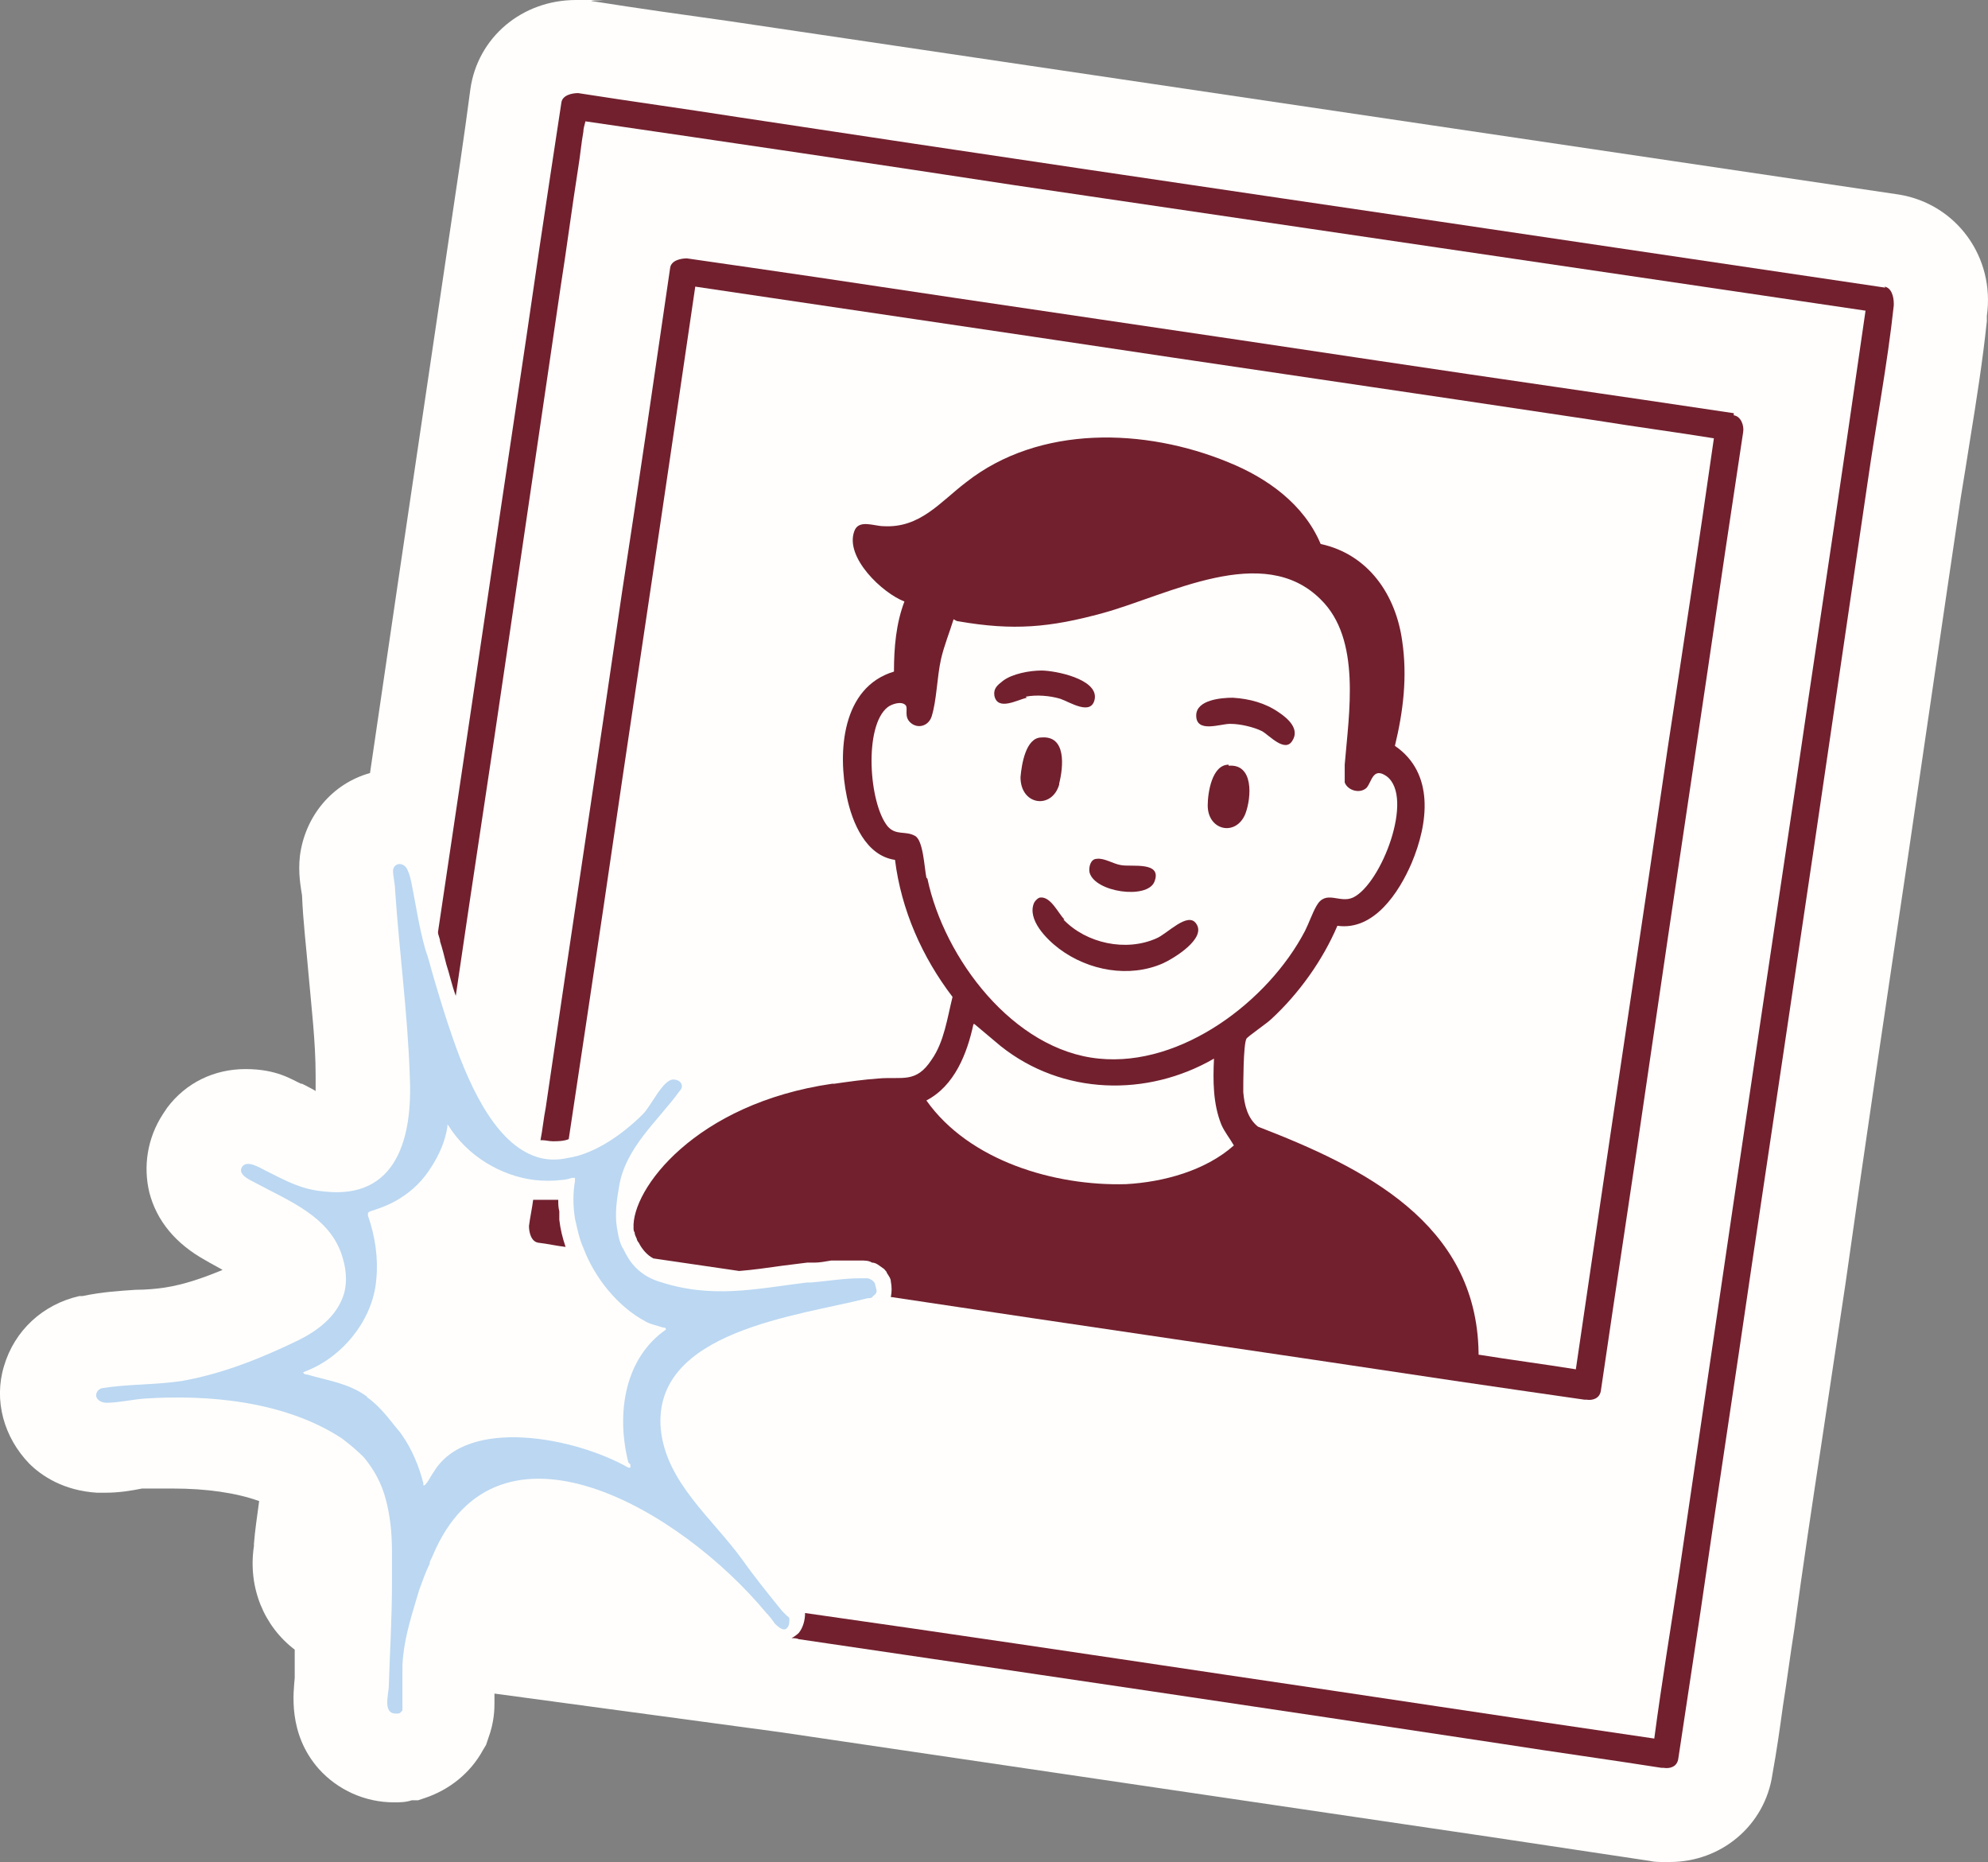 <?xml version="1.0" encoding="UTF-8"?>
<svg id="Laag_1" data-name="Laag 1" xmlns="http://www.w3.org/2000/svg" viewBox="0 0 190.09 178">
  <rect x="0" y="0" width="190.09" height="178" fill="#808080" stroke="none"/>
  <defs>
    <style>
      .cls-1 {
        fill: #bbd7f2;
      }

      .cls-2 {
        fill: #fffefc;
      }

      .cls-3 {
        fill: #72202e;
      }
    </style>
  </defs>
  <path class="cls-3" d="M72.18,157.3h0c-.6-.9-1.3-1.8-2.1-2.6-7-1-13.9-2.1-20.9-3.1-2.5-.4-5-.7-7.5-1.1-.4.9-.7,1.8-1,2.6,10.7,1.6,21.5,3.2,32.2,4.8-.2-.2-.4-.3-.5-.5h0l-.2-.1Z"/>
  <path class="cls-3" d="M36.38,119.4c.2,1.2.2,2.5.2,3.8-.2,1.5-.6,3-1.4,4.4-.3,1.7-.5,3.5-.8,5.2h0c.2.1.3.2.5.4.6.5,1.3,1.1,1.9,1.8,1-6.6,1.9-13.1,2.9-19.6-.9.8-1.9,1.5-3,2,0,.7-.2,1.4-.3,2.1v-.1Z"/>
  <path class="cls-3" d="M32.88,142.6c-.4,2.5-.7,5-1,7.4v.2c0,.6.2,1.5,1,1.7.5,0,1.1.2,1.6.2v-2.8c0-3-.5-5.1-1.4-6.8l-.2.1Z"/>
  <path class="cls-2" d="M189.98,30.4v.3h0c-.4,3.8-1,7.6-1.6,11.3-.3,1.9-.6,3.8-.9,5.6-.9,6-5.1,34.7-5.1,34.7-2,13.4-4,26.8-5.9,40.3l-2.3,15.3c-.9,5.9-1.8,11.9-2.6,17.8-.4,2.5-.7,4.9-1.1,7.4-.3,2.2-.6,4.3-1,6.5-.7,4.9-4.9,8.4-9.8,8.4s-.4,0-.6,0c-.4,0-.9,0-1.3-.1l-15.3-2.3-65.1-9.6-2.7-.4-27.4-3.7v.9c0,.5,0,1.8-.6,3.4l-.2.6-.3.5c-1.2,2.2-3.2,3.8-5.6,4.6l-.6.2h-.6c-.6.2-1.2.2-1.7.2-2.8,0-5.4-1.2-7.2-3.2-3-3.4-2.4-7.4-2.3-8.7v-2.7h0c-2.9-2.2-4.5-5.9-3.9-9.9v-.2h0c.1-1.3.3-2.6.5-4.1-2.2-.8-5.1-1.2-8.2-1.2s-1.6,0-2.4,0h-.6c-1,.2-2.2.4-3.5.4s-.5,0-.8,0c-3.2-.2-5.3-1.6-6.5-2.8-2.4-2.5-3.4-6-2.4-9.3,1-3.4,3.7-5.9,7.2-6.7h.3c1.9-.4,3.6-.5,5.1-.6,1,0,2-.1,2.7-.2,2-.3,3.9-1,5.6-1.7-.5-.3-1.1-.6-1.6-.9-2.9-1.6-4.7-3.8-5.4-6.5-.6-2.5-.2-5.2,1.3-7.5l.2-.3.2-.3c1.8-2.4,4.5-3.7,7.5-3.7s4.4,1,5.3,1.4h.1s1.2.6,1.3.7v-1.5c0-3.2-.4-6.5-.7-9.9-.2-2.4-.5-4.8-.6-7.3h0c-.1-.7-.4-2.1-.2-3.8.5-3.8,3.1-6.9,6.7-7.9.9-6.1,1.8-12.3,2.7-18.4.8-5.5,4.1-27.6,4.9-33.1.7-4.7,1.4-9.3,2-13.9.7-4.9,4.9-8.5,10.1-8.5s1,0,1.5.1c4.4.7,8.7,1.3,13,1.9l69.5,10.3,42.5,6.3c5.5.9,9.2,6,8.4,11.6v.2Z"/>
  <path class="cls-1" d="M83.68,122.8c0-.2-.3-.5-.7-.6h-.8c-1.5,0-3.3.3-4.6.4h-.4c-4.9.6-9.1,1.6-14.2-.1-1.3-.4-2.4-1.3-3-2.4-.2-.3-.3-.6-.5-.9-.3-.6-.4-1.3-.5-1.9-.2-1.3,0-2.6.2-3.8.6-3.8,3.7-6.3,5.8-9.2.5-.5.1-1.1-.6-1.1-1,0-2.1,2.5-2.9,3.3-1.8,1.8-4.5,3.8-7.2,4.2-.9.2-1.8.2-2.6,0h0c-4-1-6.6-6.3-8.4-11.5-.7-2-1.3-4-1.8-5.7-.3-1-.5-1.9-.8-2.7-.6-2.1-.9-4.2-1.3-6.2-.1-.5-.2-1-.4-1.4-.3-.8-1.3-.8-1.4,0,0,.6.2,1.3.2,1.9.4,5.9,1.2,11.8,1.4,17.7.3,5.9-1.2,11.9-8.2,11.1-2.2-.2-3.6-1-5.6-2-.6-.3-1.7-1-2.2-.4-.5.7.5,1.2,1.1,1.5,3.3,1.8,7.4,3.3,8.5,7.3.4,1.3.4,2.7,0,3.7-.7,1.9-2.4,3.2-4.2,4.1-3.5,1.7-7.2,3.2-11.1,3.9-2.5.4-5.2.3-7.7.7-.5.1-.8.7-.4,1.1.2.2.5.3.8.3,1.1,0,2.4-.3,3.6-.4,6-.4,13.4.2,18.9,3.8.8.6,1.5,1.2,2.1,1.8,1,1.2,1.7,2.5,2.1,4h0c.4,1.5.6,3.1.6,5v3.1c0,3.2-.2,6.5-.3,9.7,0,.9-.7,2.9.9,2.7.2,0,.3-.2.4-.3v-4.3c.1-2.2.7-4.2,1.3-6.2.1-.3.2-.7.3-1,.3-.8.6-1.7,1-2.5,0-.3.2-.5.3-.8,6.2-14.7,23.7-4.4,31.9,5.5.3.3.6.7.8,1,.4.4.9.8,1.2.4.2-.2.2-.6.2-.8,0-.1,0-.2-.2-.3l-.5-.5c-1.3-1.6-2.6-3.2-3.8-4.9-2.9-4-7.3-7.4-7.8-12.5-.8-9.4,13.2-10.8,19.8-12.5.2,0,.4,0,.5-.2.3-.2.4-.4.3-.7l-.1-.4ZM60.28,140v.3h-.2c-5.1-2.9-15.4-4.9-18.6.4-.3.4-.5.9-.8,1.2,0,0,0,.1-.2.1v-.2c-.4-1.6-1.1-3.3-2.1-4.7-.2-.3-.5-.6-.8-1-.7-.9-1.5-1.8-2.3-2.4,0,0-.2-.1-.2-.2-1.8-1.3-3.7-1.5-5.7-2.1-.1,0-.3,0-.4-.2h0l.2-.1c3.5-1.3,6.5-4.9,6.8-8.8.2-2-.1-4.1-.8-6.1v-.2s0-.1.2-.2c1-.3,2-.7,2.8-1.2,1.3-.8,2.3-1.8,3.1-3.1.7-1.1,1.3-2.4,1.5-3.8v-.2l.1.1c1.8,2.9,5,4.8,8.2,5.2.9.1,1.8.1,2.6,0,.3,0,.7-.1,1-.2h.3v.3c-.2,1.1-.2,2.4,0,3.6.2.9.4,1.9.8,2.8,1.1,2.9,3.3,5.6,5.9,7,.5.3,1.1.4,1.7.6.1,0,.3,0,.3.2-3.9,2.7-4.8,7.9-3.6,12.7l.2.2Z"/>
  <path class="cls-3" d="M165.78,39.5c-11.3-1.7-22.6-3.3-33.9-5-17.9-2.7-35.9-5.3-53.8-8-4.1-.6-8.2-1.2-12.4-1.8-.6,0-1.5.2-1.6.9-1.5,10.3-3,20.6-4.6,31-2.4,16.5-4.9,32.9-7.3,49.3-.2,1-.3,2.1-.5,3.1h.2c.3,0,.6.1,1,.1s1,0,1.5-.2c1.1-7.3,2.2-14.6,3.3-22,2.4-16.5,4.9-32.9,7.3-49.3.5-3.4,1-6.8,1.5-10.2,10.8,1.6,21.6,3.2,32.4,4.8,17.9,2.7,35.9,5.3,53.8,8,3.7.6,7.5,1.1,11.2,1.7-1.4,9.8-2.9,19.7-4.4,29.5-2.4,16.5-4.9,32.9-7.3,49.3-.5,3.4-1,6.8-1.5,10.2-3.1-.5-6.2-.9-9.3-1.4v-.2c-.2-12.4-11-17.7-21.1-21.6-1-.8-1.3-2.1-1.4-3.3,0-.8,0-4.5.3-5.1.1-.2,2-1.5,2.4-1.9,2.6-2.4,4.9-5.6,6.3-8.9,3.5.5,5.9-3.2,7.1-6,1.6-3.8,2.2-8.6-1.6-11.2.8-3.3,1.2-6.6.7-10-.6-4.4-3.2-8.3-7.8-9.3-1.6-3.8-5.1-6.3-8.8-7.8-8-3.3-18.1-3.6-25.1,1.9-2.5,1.9-4.4,4.4-7.9,4.2-.9,0-2.4-.7-2.8.5-.9,2.5,2.7,5.9,4.8,6.7-.8,2.1-1,4.4-1,6.7-5,1.5-5.4,7.7-4.5,12,.5,2.4,1.8,5.6,4.6,6,.6,4.8,2.6,9.3,5.5,13.1-.5,2-.8,4.3-2,6-1.5,2.3-2.8,1.6-5.1,1.8-1.4.1-2.8.3-4.2.5h-.2c-13.1,1.9-19.2,10.1-19,13.8,0,.1,0,.3.1.4h0c0,.2.1.4.2.6,0,.1.1.3.2.4.3.6.8,1.2,1.4,1.5,2.7.4,5.5.8,8.2,1.2,1.3-.1,2.7-.3,4.1-.5.8-.1,1.6-.2,2.4-.3h.7c.5,0,1-.1,1.6-.2h2.8c.4,0,.8,0,1.1.2.4,0,.7.3,1,.5.2.1.3.3.4.4,0,0,0,.1.1.2.1.2.3.4.3.7.1.5.1,1,0,1.5h.1c17.9,2.7,35.9,5.3,53.8,8,4.1.6,8.2,1.2,12.4,1.8h.2c.6.1,1.3-.1,1.4-.9,1.5-10.3,3.1-20.6,4.6-31,2.4-16.5,4.9-32.9,7.3-49.3l1.7-11.3c.1-.6-.2-1.5-.9-1.6v-.2ZM88.58,83.9c-.2-1-.3-3.6-1.1-4-.9-.5-1.8,0-2.6-.9-1.8-2.2-2.3-9.6,0-11.4.4-.3,1.3-.6,1.7-.2.3.3-.2,1.1.5,1.7s1.7.3,2-.6c.5-1.6.5-3.7.9-5.5.3-1.3.8-2.5,1.2-3.8.2.1.3.2.5.2,5.2.9,8.7.6,13.8-.8,6.2-1.7,15.3-6.8,20.8-1.3,3.9,3.8,2.7,10.9,2.3,15.8v1.7c.3.8,1.5,1.1,2.1.5.5-.6.6-2,1.9-1.1,2.7,2-.5,10.3-3.2,11.6-1.3.6-2.6-.8-3.5.8-.4.7-.7,1.6-1.1,2.4-3.5,6.7-11.8,13-19.7,12.2-8.2-.8-14.8-9.6-16.4-17.2l-.1-.1ZM93.18,97.9l2.5,2.1c5.9,4.7,14,4.9,20.4,1.2-.1,2.1-.1,4.3.7,6.3.3.7.8,1.3,1.2,2-2.7,2.4-6.7,3.5-10.3,3.7-6.8.2-15-2.2-19.1-8,2.7-1.4,3.9-4.5,4.5-7.3h.1Z"/>
  <path class="cls-3" d="M101.78,87.9c-.6-.6-1.3-2.2-2.3-2.1-.2,0-.5.3-.6.5-.7,1.6,1.2,3.5,2.4,4.4,2.8,2.1,6.7,2.8,9.9,1.4,1.1-.5,4.2-2.4,3.2-3.8-.8-1.2-2.8,1-3.8,1.4-2.9,1.3-6.7.5-8.9-1.8h.1Z"/>
  <path class="cls-3" d="M98.08,66.6c1-.2,2.3-.1,3.3.2.9.3,3,1.7,3.3,0,.3-1.9-3.8-2.7-5.1-2.7-1.1,0-2.8.3-3.7,1-.5.4-.9.7-.8,1.4.3,1.5,2.2.4,3.1.2l-.1-.1Z"/>
  <path class="cls-3" d="M117.68,69.2c.9,0,2.2.3,3,.7.7.4,2.2,2.1,2.9.9.7-1.1-.4-2.1-1.3-2.7-1.3-.9-2.8-1.3-4.4-1.4-1.1,0-3.5.2-3.5,1.7,0,1.7,2.3.8,3.2.8h.1Z"/>
  <path class="cls-3" d="M117.48,73.1c-1.6,0-2,2.7-2,3.9,0,2.4,2.7,3,3.6.8.6-1.6.8-4.8-1.6-4.6v-.1Z"/>
  <path class="cls-3" d="M101.28,74.9c.4-1.6.7-4.6-1.7-4.4-1.5,0-1.9,2.6-2,3.8,0,2.7,3,3.1,3.7.7v-.1Z"/>
  <path class="cls-3" d="M104.18,83.4c.5,1.9,5.5,2.6,6.2.9.8-2-2.2-1.4-3.2-1.6-.7-.1-1.6-.7-2.3-.6-.6,0-.8.8-.7,1.3Z"/>
  <path class="cls-3" d="M180.28,27.5c-14.2-2.1-28.3-4.2-42.5-6.3-22.4-3.3-44.8-6.6-67.2-10-5.1-.8-10.2-1.5-15.3-2.3-.6,0-1.5.2-1.6.9-.7,4.6-1.4,9.2-2.1,13.9-1.6,11.1-3.3,22.1-4.9,33.1-1.6,10.8-3.2,21.6-4.8,32.3h0c0,.3.2.6.2.9.2.6.4,1.4.6,2.2.3.9.5,1.9.9,3,1.6-11,3.3-21.9,4.9-32.9,1.7-11.6,3.4-23.1,5.1-34.7.6-3.8,1.1-7.7,1.7-11.5.2-1.2.3-2.4.5-3.5,0-.3.1-.6.2-1,13.7,2,27.3,4,41,6.1,22.4,3.3,44.8,6.6,67.2,9.9,4.7.7,9.5,1.4,14.2,2.1-.6,4.1-1.2,8.3-1.8,12.4-1.6,11-3.3,22.1-4.9,33.1-2,13.4-4,26.8-6,40.3-1.7,11.6-3.4,23.1-5.1,34.7-.8,5.3-1.7,10.7-2.4,16-13.7-2-27.4-4.1-41-6.1-13.4-2-26.8-4-40.2-5.9,0,.7-.2,1.4-.6,1.9-.2.2-.5.4-.7.5.2,0,.5,0,.7.1,22.4,3.3,44.8,6.6,67.2,10,5.1.8,10.2,1.5,15.3,2.3h.2c.6.1,1.3-.1,1.4-.9.7-4.6,1.4-9.3,2.1-13.9,1.6-11.1,3.3-22.1,4.9-33.1,2-13.4,4-26.8,6-40.3,1.7-11.6,3.4-23.1,5.1-34.7.8-5.6,1.9-11.3,2.5-16.9v-.2c0-.6-.2-1.5-.9-1.6l.1.1Z"/>
  <path class="cls-3" d="M50.58,117.2c0,.6.2,1.5.9,1.6.9.1,1.7.3,2.6.4-.3-.9-.5-1.7-.6-2.6v-.8c-.1-.4-.1-.7-.1-1.1h-2.4c-.1.8-.3,1.7-.4,2.5Z"/>
</svg>